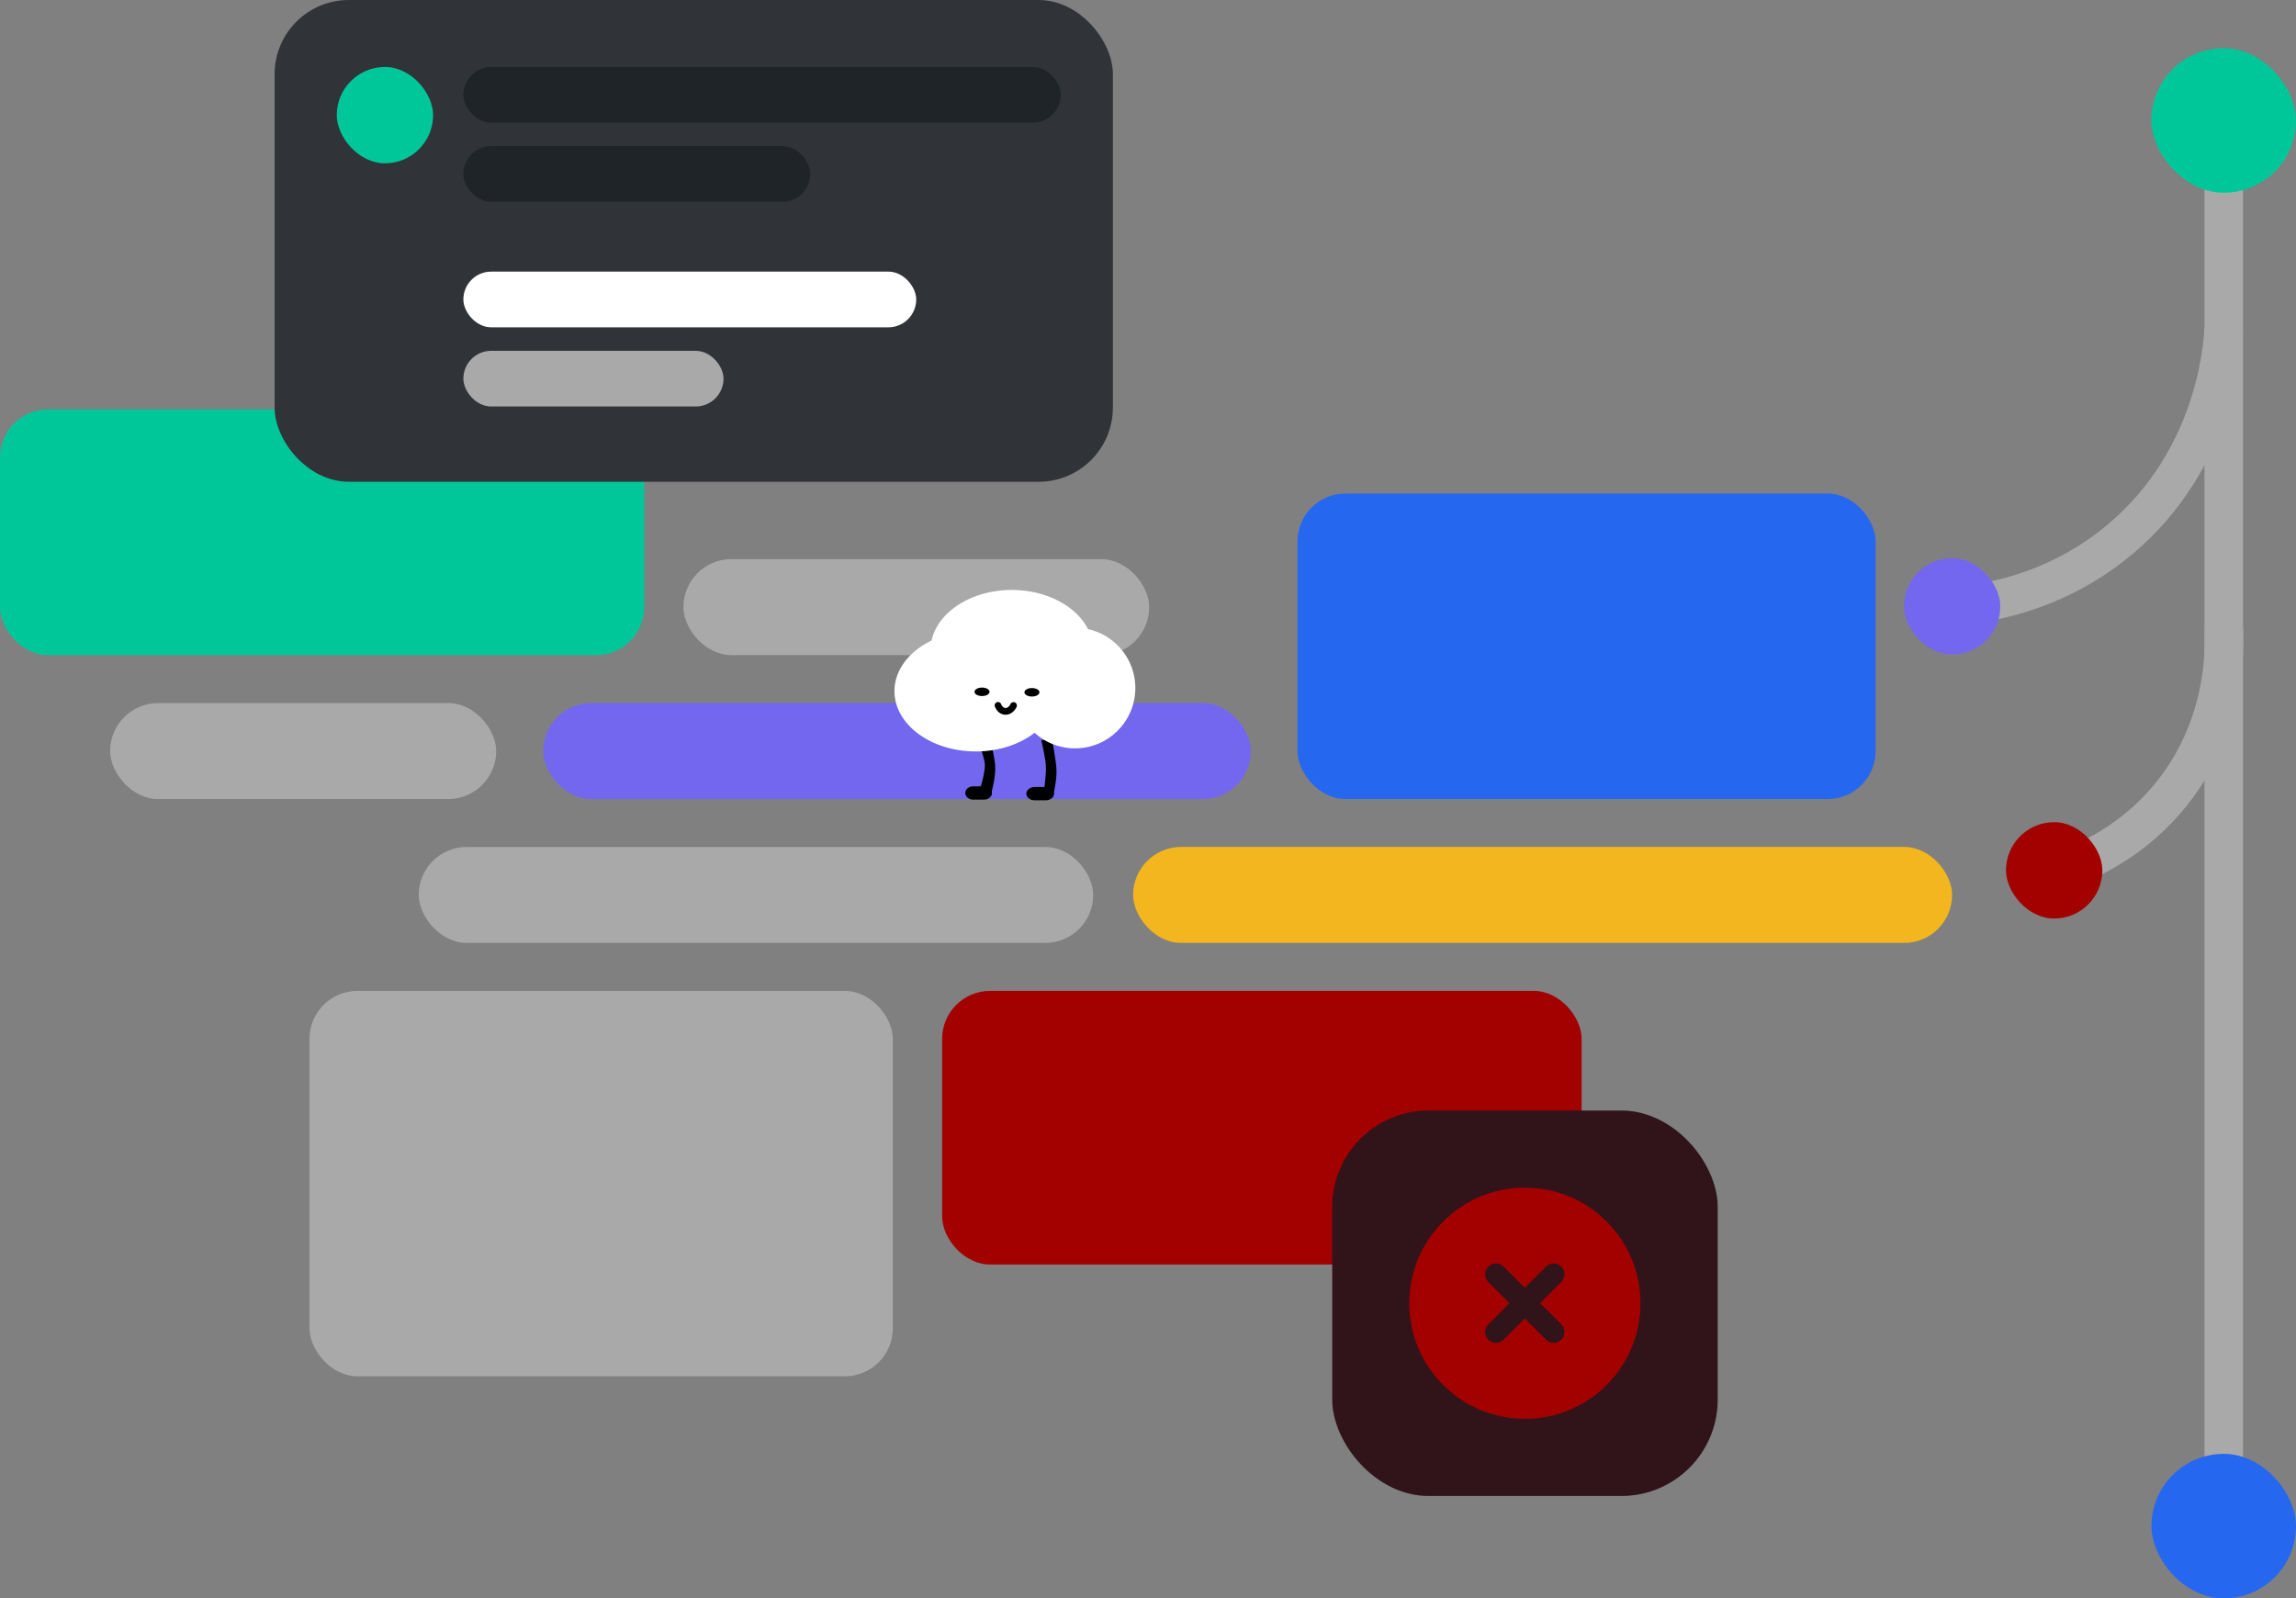 <?xml version="1.0" encoding="UTF-8"?>
<svg id="Layer_1" data-name="Layer 1" xmlns="http://www.w3.org/2000/svg" viewBox="0 0 238.29 165.89">
  <rect x="0" y="0" width="238.29" height="165.89" fill="#808080" stroke="none"/>
  <defs>
    <style>
      .cls-1 {
        fill: #303338;
      }

      .cls-1, .cls-2, .cls-3, .cls-4, .cls-5, .cls-6, .cls-7, .cls-8, .cls-9, .cls-10, .cls-11, .cls-12 {
        stroke-width: 0px;
      }

      .cls-2 {
        fill: #14191f;
      }

      .cls-13, .cls-7 {
        fill: #00c79a;
      }

      .cls-13, .cls-14 {
        stroke: #a9a9a9;
        stroke-miterlimit: 10;
        stroke-width: 4px;
      }

      .cls-3 {
        opacity: .2;
      }

      .cls-3, .cls-6 {
        fill: #A30000;
      }

      .cls-4 {
        fill: #2667f0;
      }

      .cls-8 {
        fill: #fff;
      }

      .cls-9 {
        fill: #F3B61F;
      }

      .cls-14, .cls-15 {
        fill: none;
      }

      .cls-10 {
        fill: #a9a9a9;
      }

      .cls-11 {
        fill: #7367f0;
      }

      .cls-12 {
        fill: #1f2428;
      }

      .cls-15 {
        stroke: #000;
        stroke-linecap: round;
        stroke-miterlimit: 11.34;
        stroke-width: .7px;
      }
    </style>
  </defs>
  <rect class="cls-7" x="0" y="42.49" width="66.86" height="25.5" rx="4.98" ry="4.98"/>
  <line class="cls-13" x1="230.79" y1="12.5" x2="230.79" y2="152.5"/>
  <rect class="cls-10" x="70.93" y="58.03" width="48.34" height="9.96" rx="4.98" ry="4.98"/>
  <rect class="cls-10" x="43.46" y="87.9" width="70" height="9.96" rx="4.98" ry="4.98"/>
  <rect class="cls-11" x="56.38" y="72.97" width="73.44" height="9.96" rx="4.98" ry="4.98"/>
  <rect class="cls-10" x="11.43" y="72.97" width="40.07" height="9.96" rx="4.98" ry="4.98"/>
  <rect class="cls-6" x="97.78" y="102.84" width="66.37" height="28.4" rx="4.98" ry="4.98"/>
  <rect class="cls-10" x="32.12" y="102.84" width="60.54" height="40" rx="4.98" ry="4.98"/>
  <g>
    <rect class="cls-2" x="138.27" y="115.26" width="40" height="40" rx="10" ry="10"/>
    <rect class="cls-3" x="138.26" y="115.26" width="40" height="40" rx="10" ry="10"/>
    <path class="cls-6" d="m158.26,147.26c6.63,0,12-5.37,12-12s-5.37-12-12-12-12,5.37-12,12,5.37,12,12,12Zm-3.8-15.8c.44-.44,1.15-.44,1.59,0l2.2,2.2,2.2-2.2c.44-.44,1.15-.44,1.59,0s.44,1.15,0,1.59l-2.2,2.2,2.2,2.2c.44.44.44,1.15,0,1.59s-1.15.44-1.59,0l-2.2-2.2-2.2,2.2c-.44.44-1.15.44-1.59,0s-.44-1.15,0-1.59l2.2-2.2-2.2-2.2c-.44-.44-.44-1.15,0-1.59Z"/>
  </g>
  <rect class="cls-4" x="134.66" y="51.22" width="60" height="31.71" rx="4.98" ry="4.98"/>
  <rect class="cls-9" x="117.6" y="87.9" width="85" height="9.96" rx="4.98" ry="4.98"/>
  <rect class="cls-7" x="223.29" y="5" width="15" height="15" rx="7.5" ry="7.5"/>
  <rect class="cls-4" x="223.29" y="150.89" width="15" height="15" rx="7.5" ry="7.5"/>
  <path class="cls-14" d="m202.6,62.93c2.83-.2,10.5-1.11,17.48-7,9.72-8.19,10.59-19.68,10.71-21.79"/>
  <path class="cls-14" d="m213.19,90.58c2.31-.71,7.42-2.61,11.66-7.56,6.22-7.24,6.04-15.69,5.95-17.7"/>
  <rect class="cls-1" x="28.5" y="0" width="87" height="50" rx="7.7" ry="7.7"/>
  <rect class="cls-7" x="34.95" y="6.95" width="10" height="10" rx="5" ry="5"/>
  <rect class="cls-11" x="197.6" y="57.93" width="10" height="10" rx="5" ry="5"/>
  <rect class="cls-6" x="208.19" y="85.33" width="10" height="10" rx="5" ry="5"/>
  <rect class="cls-12" x="48.09" y="6.95" width="62" height="5.78" rx="2.89" ry="2.89"/>
  <rect class="cls-12" x="48.09" y="15.16" width="36" height="5.78" rx="2.89" ry="2.89"/>
  <rect class="cls-8" x="48.09" y="28.19" width="47" height="5.78" rx="2.89" ry="2.89"/>
  <rect class="cls-10" x="48.09" y="36.41" width="27" height="5.78" rx="2.89" ry="2.89"/>
  <g>
    <ellipse id="path1-5-0" class="cls-8" cx="105.01" cy="67.49" rx="8.44" ry="6.26"/>
    <path id="path8" class="cls-5" d="m109.19,76.79s.38,1.96.45,2.96c.08,1.14-.32,2.75-.32,2.75h-1.03s.3-1.96.26-2.94c-.04-.94-.49-2.77-.49-2.77h1.13Z"/>
    <path id="rect9" class="cls-5" d="m108.54,81.68h-1.17c-.47,0-.85.31-.85.69h0c0,.38.38.69.85.69h1.17c.47,0,.85-.31.85-.69h0c0-.38-.38-.69-.85-.69Z"/>
    <path id="path8-7" class="cls-5" d="m102.75,76.54s.44,1.87.53,2.87c.1,1.14-.38,2.84-.38,2.84h-1.31s.67-1.91.62-2.9c-.05-.99-.91-2.82-.91-2.82h1.44Z"/>
    <path id="rect9-6" class="cls-5" d="m102.13,81.61h-1.13c-.45,0-.82.31-.82.69h0c0,.38.37.69.82.69h1.13c.45,0,.82-.31.82-.69h0c0-.38-.37-.69-.82-.69Z"/>
    <circle id="path1" class="cls-8" cx="111.57" cy="71.41" r="6.26"/>
    <ellipse id="path1-5" class="cls-8" cx="101.27" cy="71.73" rx="8.44" ry="6.26"/>
    <ellipse id="path2" class="cls-5" cx="107.1" cy="71.85" rx=".78" ry=".44"/>
    <ellipse id="path2-6" class="cls-5" cx="101.92" cy="71.8" rx=".78" ry=".44"/>
    <path id="path3" class="cls-15" d="m105.19,73.22c-.36.77-1.26.86-1.61-.01"/>
  </g>
</svg>